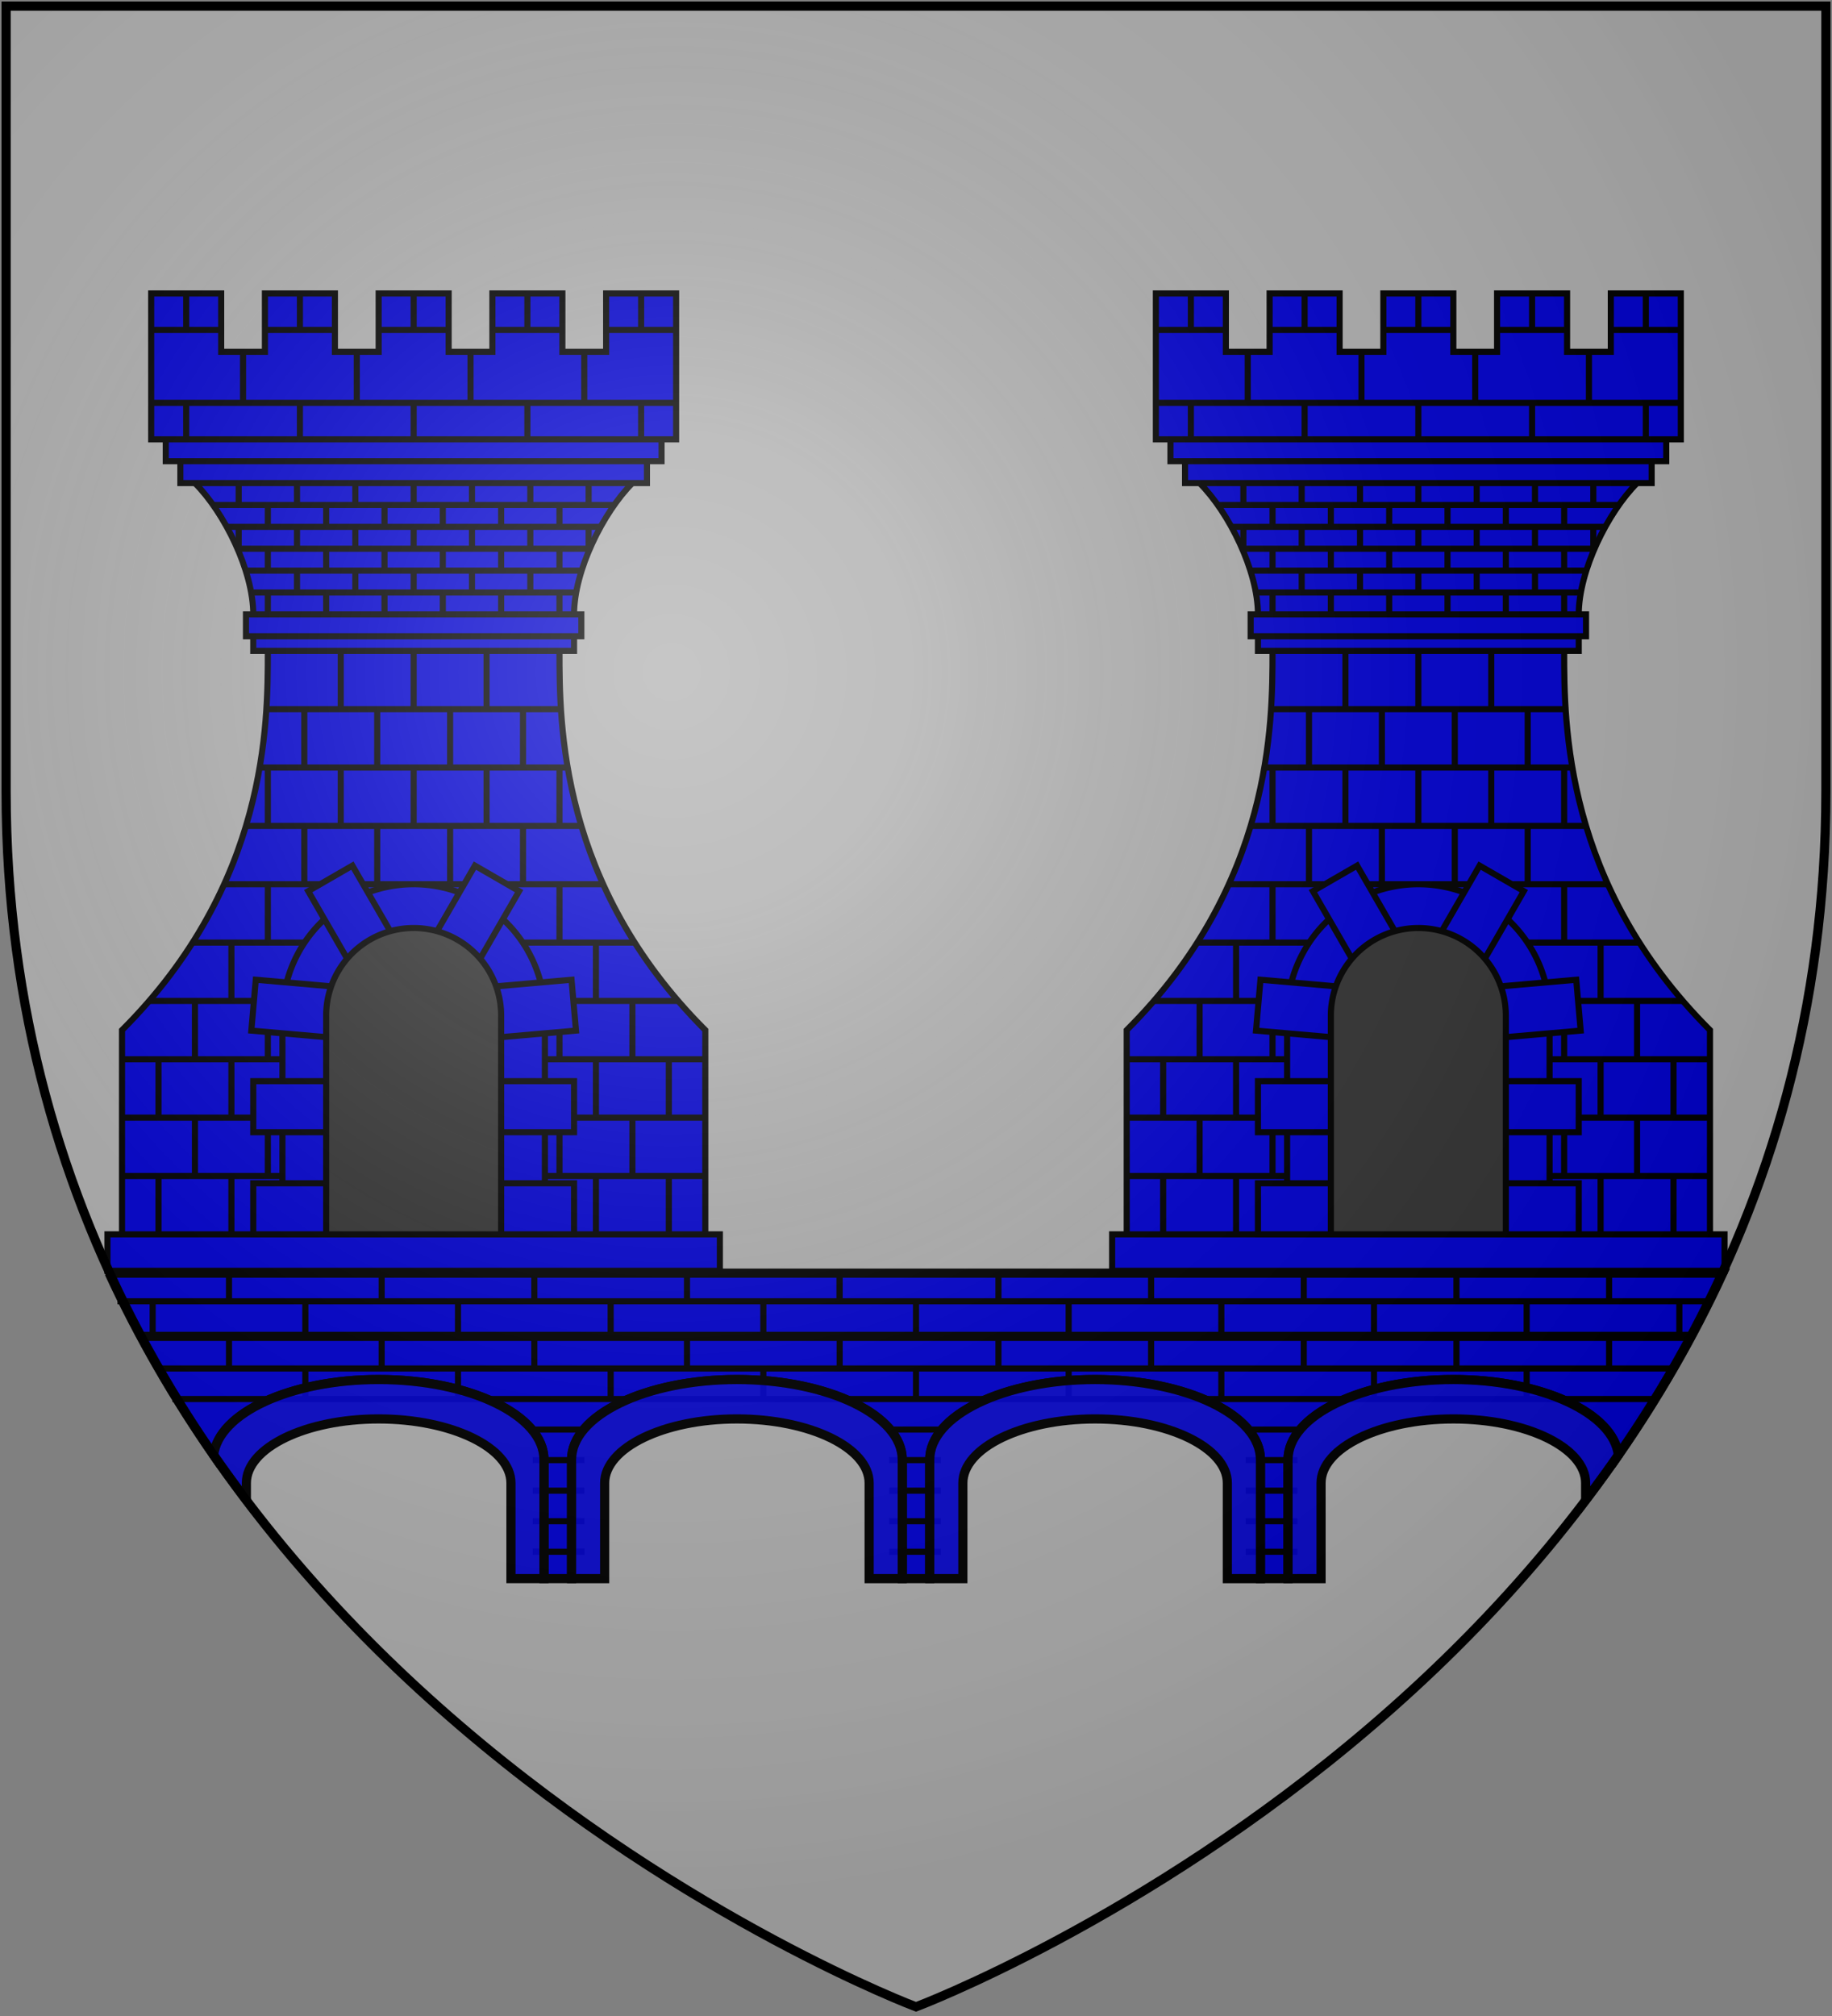 <?xml version="1.0" encoding="UTF-8" standalone="no"?>
<svg
   xmlns:dc="http://purl.org/dc/elements/1.1/"
   xmlns:cc="http://creativecommons.org/ns#"
   xmlns:rdf="http://www.w3.org/1999/02/22-rdf-syntax-ns#"
   xmlns:svg="http://www.w3.org/2000/svg"
   xmlns="http://www.w3.org/2000/svg"
   xmlns:xlink="http://www.w3.org/1999/xlink"
   xmlns:sodipodi="http://sodipodi.sourceforge.net/DTD/sodipodi-0.dtd"
   xmlns:inkscape="http://www.inkscape.org/namespaces/inkscape"
   width="600"
   height="660"
   id="svg2"
   version="1.1"
   inkscape:version="0.48.2 r9819"
   sodipodi:docname="House_Frey.svg">
  <rect width="100%" height="100%" fill="#808080" stroke="none"/>
  <sodipodi:namedview
     pagecolor="#ffffff"
     bordercolor="#666666"
     borderopacity="1"
     objecttolerance="10"
     gridtolerance="10"
     guidetolerance="10"
     inkscape:pageopacity="0"
     inkscape:pageshadow="2"
     inkscape:window-width="1366"
     inkscape:window-height="715"
     id="namedview49"
     showgrid="false"
     inkscape:zoom="0.71515151"
     inkscape:cx="22.42522"
     inkscape:cy="400.52722"
     inkscape:window-x="-8"
     inkscape:window-y="-8"
     inkscape:window-maximized="1"
     inkscape:current-layer="svg2" />
  <defs
     id="defs4">
    <radialGradient
       id="rg"
       gradientUnits="userSpaceOnUse"
       cx="220"
       cy="220"
       r="405">
      <stop
         style="stop-color:#fff;stop-opacity:.3"
         offset="0"
         id="stop7" />
      <stop
         style="stop-color:#fff;stop-opacity:.2"
         offset=".2"
         id="stop9" />
      <stop
         style="stop-color:#666;stop-opacity:.1"
         offset=".6"
         id="stop11" />
      <stop
         style="stop-color:#000;stop-opacity:.13"
         offset="1"
         id="stop13" />
    </radialGradient>
    <clipPath
       id="clip-shield">
      <path
         id="shield"
         d="m2,2v257c0,286 298,398 298,398c0,0 298-112 298-398V2z" />
    </clipPath>
    <radialGradient
       id="rg-1"
       gradientUnits="userSpaceOnUse"
       cx="220"
       cy="220"
       r="405">
      <stop
         style="stop-color:#fff;stop-opacity:.3"
         offset="0"
         id="stop7-7" />
      <stop
         style="stop-color:#fff;stop-opacity:.2"
         offset=".2"
         id="stop9-4" />
      <stop
         style="stop-color:#666;stop-opacity:.1"
         offset=".6"
         id="stop11-0" />
      <stop
         style="stop-color:#000;stop-opacity:.13"
         offset="1"
         id="stop13-9" />
    </radialGradient>
    <radialGradient
       id="radialGradient3027"
       gradientUnits="userSpaceOnUse"
       cx="220"
       cy="220"
       r="405">
      <stop
         style="stop-color:#fff;stop-opacity:.3"
         offset="0"
         id="stop3029" />
      <stop
         style="stop-color:#fff;stop-opacity:.2"
         offset=".2"
         id="stop3031" />
      <stop
         style="stop-color:#666;stop-opacity:.1"
         offset=".6"
         id="stop3033" />
      <stop
         style="stop-color:#000;stop-opacity:.13"
         offset="1"
         id="stop3035" />
    </radialGradient>
    <radialGradient
       r="405"
       cy="220"
       cx="220"
       gradientUnits="userSpaceOnUse"
       id="radialGradient3485"
       xlink:href="#rg-7-8"
       inkscape:collect="always"
       gradientTransform="translate(2,0)" />
    <radialGradient
       id="rg-7-8"
       gradientUnits="userSpaceOnUse"
       cx="220"
       cy="220"
       r="405">
      <stop
         style="stop-color:#fff;stop-opacity:.3"
         offset="0"
         id="stop5-4-2" />
      <stop
         style="stop-color:#fff;stop-opacity:.2"
         offset=".2"
         id="stop7-0-4" />
      <stop
         style="stop-color:#666;stop-opacity:.1"
         offset=".6"
         id="stop9-9-5" />
      <stop
         style="stop-color:#000;stop-opacity:.13"
         offset="1"
         id="stop11-4-5" />
    </radialGradient>
    <radialGradient
       r="405"
       cy="220"
       cx="220"
       gradientTransform="translate(2,0)"
       gradientUnits="userSpaceOnUse"
       id="radialGradient3094"
       xlink:href="#rg-7-8"
       inkscape:collect="always" />
    <radialGradient
       r="405"
       cy="220"
       cx="220"
       gradientTransform="translate(96.92,-57.348)"
       gradientUnits="userSpaceOnUse"
       id="radialGradient3094-1"
       xlink:href="#rg-7-8-7"
       inkscape:collect="always" />
    <radialGradient
       id="rg-7-8-7"
       gradientUnits="userSpaceOnUse"
       cx="220"
       cy="220"
       r="405">
      <stop
         style="stop-color:#fff;stop-opacity:.3"
         offset="0"
         id="stop5-4-2-4" />
      <stop
         style="stop-color:#fff;stop-opacity:.2"
         offset=".2"
         id="stop7-0-4-0" />
      <stop
         style="stop-color:#666;stop-opacity:.1"
         offset=".6"
         id="stop9-9-5-9" />
      <stop
         style="stop-color:#000;stop-opacity:.13"
         offset="1"
         id="stop11-4-5-4" />
    </radialGradient>
    <radialGradient
       id="rg-1-1"
       gradientUnits="userSpaceOnUse"
       cx="220"
       cy="220"
       r="405">
      <stop
         style="stop-color:#fff;stop-opacity:.3"
         offset="0"
         id="stop7-7-7" />
      <stop
         style="stop-color:#fff;stop-opacity:.2"
         offset=".2"
         id="stop9-4-4" />
      <stop
         style="stop-color:#666;stop-opacity:.1"
         offset=".6"
         id="stop11-0-0" />
      <stop
         style="stop-color:#000;stop-opacity:.13"
         offset="1"
         id="stop13-9-9" />
    </radialGradient>
    <radialGradient
       id="radialGradient3019"
       gradientUnits="userSpaceOnUse"
       cx="220"
       cy="220"
       r="405">
      <stop
         style="stop-color:#fff;stop-opacity:.3"
         offset="0"
         id="stop3021" />
      <stop
         style="stop-color:#fff;stop-opacity:.2"
         offset=".2"
         id="stop3023" />
      <stop
         style="stop-color:#666;stop-opacity:.1"
         offset=".6"
         id="stop3025" />
      <stop
         style="stop-color:#000;stop-opacity:.13"
         offset="1"
         id="stop3027" />
    </radialGradient>
  </defs>
  <use
     height="1052.362"
     width="744.094"
     y="0"
     x="0"
     id="shine"
     xlink:href="#shield"
     style="fill:#aeaeae" />
  <g
     transform="matrix(0.83,0,0,0.83,215.523,-50.142)"
     id="g3281"
     style="stroke-width:2;stroke-miterlimit:4;stroke-dasharray:none;display:inline">
    <path
       d="m 196.433,233.699 0,-57.537 27.618,0 0,23.015 17.261,0 0,-23.015 27.618,0 0,23.015 17.261,0 0,-23.015 27.618,0 0,23.015 17.261,0 0,-23.015 27.618,0 0,23.015 17.261,0 0,-23.015 27.618,0 0,57.537 z m 5.754,0 195.626,0 0,8.631 -195.626,0 z m 5.754,8.631 184.118,0 0,8.631 -184.118,0 z m 28.768,60.414 c 0,-17.261 -11.507,-40.276 -23.015,-51.783 l 172.611,0 c -11.507,11.507 -23.015,34.522 -23.015,51.783 z m -2.877,0 132.335,0 0,8.631 -132.335,0 z m 2.877,8.631 126.581,0 0,5.754 -126.581,0 z m -51.783,235.902 0,-80.552 c 57.537,-57.537 57.537,-120.828 57.537,-149.596 l 115.074,0 c 0,28.768 0,92.059 57.537,149.596 l 0,80.552 z m -5.754,0 241.655,0 0,14.384 -241.655,0 z"
       id="path22"
       inkscape:connector-curvature="0"
       style="fill:#0000cc;stroke:#000000;stroke-width:2.408;stroke-miterlimit:4;stroke-dasharray:none" />
    <path
       d="m 210.242,190.546 0,-14.384 m 44.879,14.384 0,-14.384 M 300,190.546 l 0,-14.384 m 44.879,14.384 0,-14.384 m 44.879,14.384 0,-14.384 m -157.076,43.153 0,-20.138 m 44.879,20.138 0,-20.138 m 44.879,20.138 0,-20.138 m 44.879,20.138 0,-20.138 m -157.076,34.522 0,-14.384 m 44.879,14.384 0,-14.384 M 300,233.699 l 0,-14.384 m 44.879,14.384 0,-14.384 m 44.879,14.384 0,-14.384 m -193.324,0 207.133,0 m -207.133,-28.768 27.618,0 m 17.261,0 27.618,0 m 17.261,0 27.618,0 m 17.261,0 27.618,0 m 17.261,0 27.618,0 m -172.611,69.044 0,-8.631 m 23.015,8.631 0,-8.631 m 23.015,8.631 0,-8.631 M 300,259.59 l 0,-8.631 m 23.015,8.631 0,-8.631 m 23.015,8.631 0,-8.631 m 23.015,8.631 0,-8.631 m -126.581,17.261 0,-8.631 m 23.015,8.631 0,-8.631 m 23.015,8.631 0,-8.631 m 23.015,8.631 0,-8.631 m 23.015,8.631 0,-8.631 m 23.015,8.631 0,-8.631 m -126.581,17.261 0,-8.631 m 23.015,8.631 0,-8.631 m 23.015,8.631 0,-8.631 M 300,276.852 l 0,-8.631 m 23.015,8.631 0,-8.631 m 23.015,8.631 0,-8.631 m 23.015,8.631 0,-8.631 m -126.581,17.261 0,-8.631 m 23.015,8.631 0,-8.631 m 23.015,8.631 0,-8.631 m 23.015,8.631 0,-8.631 m 23.015,8.631 0,-8.631 m 23.015,8.631 0,-8.631 m -103.567,17.261 0,-8.631 m 23.015,8.631 0,-8.631 M 300,294.113 l 0,-8.631 m 23.015,8.631 0,-8.631 m 23.015,8.631 0,-8.631 m -103.567,17.261 0,-8.631 m 23.015,8.631 0,-8.631 m 23.015,8.631 0,-8.631 m 23.015,8.631 0,-8.631 m 23.015,8.631 0,-8.631 m 23.015,8.631 0,-8.631 m -121.691,0 128.307,0 m -130.321,-8.631 132.335,0 m -135.5,-8.631 138.664,0 m -142.979,-8.631 147.295,0 m -152.761,-8.631 158.227,0 m -107.882,80.552 0,-23.015 M 300,340.142 300,317.127 m 28.768,23.015 0,-23.015 m -71.921,46.03 0,-23.015 m 28.768,23.015 0,-23.015 m 28.768,23.015 0,-23.015 m 28.768,23.015 0,-23.015 m -100.69,46.03 0,-23.015 m 28.768,23.015 0,-23.015 M 300,386.172 l 0,-23.015 m 28.768,23.015 0,-23.015 m 28.768,23.015 0,-23.015 m -100.69,46.03 0,-23.015 m 28.768,23.015 0,-23.015 m 28.768,23.015 0,-23.015 m 28.768,23.015 0,-23.015 m -100.69,46.03 0,-23.015 m 28.768,23.015 0,-23.015 M 300,432.201 l 0,-23.015 m 28.768,23.015 0,-23.015 m 28.768,23.015 0,-23.015 m -129.458,46.03 0,-23.015 m 28.768,23.015 0,-23.015 m 28.768,23.015 0,-23.015 m 28.768,23.015 0,-23.015 m 28.768,23.015 0,-23.015 m 28.768,23.015 0,-23.015 m -158.227,46.03 0,-23.015 m 28.768,23.015 0,-23.015 m 28.768,23.015 0,-23.015 M 300,478.231 l 0,-23.015 m 28.768,23.015 0,-23.015 m 28.768,23.015 0,-23.015 m 28.768,23.015 0,-23.015 m -186.995,46.03 0,-23.015 m 28.768,23.015 0,-23.015 m 28.768,23.015 0,-23.015 m 28.768,23.015 0,-23.015 m 28.768,23.015 0,-23.015 m 28.768,23.015 0,-23.015 m 28.768,23.015 0,-23.015 m 28.768,23.015 0,-23.015 m -186.995,46.03 0,-23.015 m 28.768,23.015 0,-23.015 m 28.768,23.015 0,-23.015 M 300,524.261 l 0,-23.015 m 28.768,23.015 0,-23.015 m 28.768,23.015 0,-23.015 m 28.768,23.015 0,-23.015 m -186.995,46.03 0,-23.015 m 28.768,23.015 0,-23.015 m 28.768,23.015 0,-23.015 m 28.768,23.015 0,-23.015 m 28.768,23.015 0,-23.015 m 28.768,23.015 0,-23.015 m 28.768,23.015 0,-23.015 m 28.768,23.015 0,-23.015 m -215.764,0 230.148,0 m 0,-23.015 -230.148,0 m 0,-23.015 230.148,0 m -10.644,-23.015 -208.859,0 m 17.261,-23.015 174.337,0 m -12.37,-23.015 -149.596,0 m 8.631,-23.015 132.335,0 m -5.466,-23.015 -121.403,0 m 2.589,-23.015 116.225,0"
       id="path24"
       inkscape:connector-curvature="0"
       style="fill:#0000cc;stroke:#000000;stroke-width:2.408;stroke-miterlimit:4;stroke-dasharray:none" />
    <path
       d="m 248.217,547.275 v -86.305 a 51.783,51.783 0 1 1 103.567,0 v 86.305 z"
       id="path26"
       inkscape:connector-curvature="0"
       style="fill:#0000cc;stroke:#000000;stroke-width:2.408;stroke-miterlimit:4;stroke-dasharray:none" />
    <path
       d="m 236.709,547.275 v -20.138 h 126.581 v 20.138 z m 0,-40.276 V 486.861 h 126.581 v 20.138 z"
       id="path28"
       inkscape:connector-curvature="0"
       style="fill:#0000cc;stroke:#000000;stroke-width:2.408;stroke-miterlimit:4;stroke-dasharray:none" />
    <path
       d="m 235.947,466.917 1.755,-20.061 63.05,5.516 -1.755,20.061 z"
       id="path30"
       inkscape:connector-curvature="0"
       style="fill:#0000cc;stroke:#000000;stroke-width:2.408;stroke-miterlimit:4;stroke-dasharray:none" />
    <path
       d="m 258.389,411.912 17.44,-10.069 31.645,54.811 -17.44,10.069 z"
       id="path32"
       inkscape:connector-curvature="0"
       style="fill:#0000cc;stroke:#000000;stroke-width:2.408;stroke-miterlimit:4;stroke-dasharray:none" />
    <path
       d="m 309.966,466.724 -17.44,-10.069 31.645,-54.811 17.44,10.069 z"
       id="path34"
       inkscape:connector-curvature="0"
       style="fill:#0000cc;stroke:#000000;stroke-width:2.408;stroke-miterlimit:4;stroke-dasharray:none" />
    <path
       d="m 301.003,472.433 -1.755,-20.061 63.05,-5.516 1.755,20.061 z"
       id="path36"
       inkscape:connector-curvature="0"
       style="fill:#0000cc;stroke:#000000;stroke-width:2.408;stroke-miterlimit:4;stroke-dasharray:none" />
    <path
       d="m 265.478,547.275 v -86.305 a 34.522,34.522 0 1 1 69.044,0 v 86.305 z"
       id="path38"
       inkscape:connector-curvature="0"
       style="fill:#333333;stroke:#000000;stroke-width:2.408;stroke-miterlimit:4;stroke-dasharray:none" />
  </g>
  <g
     transform="translate(0,-8.68e-6)"
     style="display:inline"
     id="g4558">
    <path
       inkscape:connector-curvature="0"
       inkscape:tile-y0="508.01641"
       inkscape:tile-x0="174.48375"
       inkscape:tile-h="0"
       inkscape:tile-w="16.91582"
       inkscape:tile-cy="508.01641"
       inkscape:tile-cx="182.94166"
       sodipodi:nodetypes="cc"
       id="path4240"
       d="m 174.484,508.016 16.916,0"
       style="fill:none;stroke:#000000;stroke-width:2;stroke-miterlimit:4;stroke-opacity:1;stroke-dasharray:none" />
    <path
       inkscape:connector-curvature="0"
       id="path4216"
       d="m 35.75,416.812 c 9.895,21.422 21.49,41.26 34.219,59.562 1.613,-13.79 25.184,-24.75 54.031,-24.75 29.891,0 54.156,11.76 54.156,26.25 l 0,38.938 9.031,0 0,-38.938 c 0,-14.49 24.265,-26.25 54.156,-26.25 29.891,0 54.156,11.76 54.156,26.25 l 0,38.938 9,0 0,-38.938 c 10e-6,-14.49 24.265,-26.25 54.156,-26.25 29.891,0 54.156,11.76 54.156,26.25 l 0,38.938 9.031,0 0,-38.938 c 10e-6,-14.49 24.265,-26.25 54.156,-26.25 28.847,0 52.419,10.96 54.031,24.75 12.728,-18.303 24.323,-38.14 34.219,-59.562 l -528.5,0 z"
       style="fill:#0000cc;fill-opacity:1;fill-rule:evenodd;stroke:#000000;stroke-width:3;stroke-linecap:butt;stroke-linejoin:miter;stroke-miterlimit:4;stroke-opacity:1;stroke-dasharray:none;display:inline" />
    <path
       inkscape:connector-curvature="0"
       sodipodi:nodetypes="cc"
       id="path4228"
       d="m 46.484,437.5 506.916,0"
       style="fill:none;stroke:#000000;stroke-width:3;stroke-miterlimit:4;stroke-opacity:1;stroke-dasharray:none" />
    <path
       inkscape:connector-curvature="0"
       style="fill:none;stroke:#000000;stroke-width:2;stroke-miterlimit:4;stroke-opacity:1;stroke-dasharray:none"
       d="m 38.484,426.016 520.916,0"
       id="path4230"
       sodipodi:nodetypes="cc" />
    <path
       inkscape:connector-curvature="0"
       sodipodi:nodetypes="cc"
       id="path4232"
       d="m 52.484,448.016 494.916,0"
       style="fill:none;stroke:#000000;stroke-width:2;stroke-miterlimit:4;stroke-opacity:1;stroke-dasharray:none" />
    <path
       inkscape:connector-curvature="0"
       style="fill:none;stroke:#000000;stroke-width:2;stroke-miterlimit:4;stroke-opacity:1;stroke-dasharray:none"
       d="m 56.484,458.016 484.916,0"
       id="path4234"
       sodipodi:nodetypes="cc" />
    <use
       id="use4434"
       xlink:href="#path4240"
       inkscape:tiled-clone-of="#path4240"
       y="0"
       x="0"
       width="600"
       height="660" />
    <use
       height="660"
       width="600"
       transform="translate(0,-40)"
       id="use4436"
       xlink:href="#path4240"
       inkscape:tiled-clone-of="#path4240"
       y="0"
       x="0" />
    <use
       height="660"
       width="600"
       transform="translate(0,-30)"
       id="use4438"
       xlink:href="#path4240"
       inkscape:tiled-clone-of="#path4240"
       y="0"
       x="0" />
    <use
       height="660"
       width="600"
       transform="translate(0,-20)"
       id="use4440"
       xlink:href="#path4240"
       inkscape:tiled-clone-of="#path4240"
       y="0"
       x="0" />
    <use
       height="660"
       width="600"
       transform="translate(0,-10)"
       id="use4442"
       xlink:href="#path4240"
       inkscape:tiled-clone-of="#path4240"
       y="0"
       x="0" />
    <use
       height="660"
       width="600"
       id="use4444"
       transform="translate(116.747,0)"
       xlink:href="#path4240"
       inkscape:tiled-clone-of="#path4240"
       y="0"
       x="0" />
    <use
       height="660"
       width="600"
       id="use4446"
       transform="translate(116.747,-40)"
       xlink:href="#path4240"
       inkscape:tiled-clone-of="#path4240"
       y="0"
       x="0" />
    <use
       height="660"
       width="600"
       id="use4448"
       transform="translate(116.747,-30)"
       xlink:href="#path4240"
       inkscape:tiled-clone-of="#path4240"
       y="0"
       x="0" />
    <use
       height="660"
       width="600"
       id="use4450"
       transform="translate(116.747,-20)"
       xlink:href="#path4240"
       inkscape:tiled-clone-of="#path4240"
       y="0"
       x="0" />
    <use
       height="660"
       width="600"
       id="use4452"
       transform="translate(116.747,-10)"
       xlink:href="#path4240"
       inkscape:tiled-clone-of="#path4240"
       y="0"
       x="0" />
    <use
       height="660"
       width="600"
       id="use4454"
       transform="translate(233.495,0)"
       xlink:href="#path4240"
       inkscape:tiled-clone-of="#path4240"
       y="0"
       x="0" />
    <use
       height="660"
       width="600"
       id="use4456"
       transform="translate(233.495,-10)"
       xlink:href="#path4240"
       inkscape:tiled-clone-of="#path4240"
       y="0"
       x="0" />
    <use
       height="660"
       width="600"
       id="use4458"
       transform="translate(233.495,-20)"
       xlink:href="#path4240"
       inkscape:tiled-clone-of="#path4240"
       y="0"
       x="0" />
    <use
       height="660"
       width="600"
       id="use4460"
       transform="translate(233.495,-30)"
       xlink:href="#path4240"
       inkscape:tiled-clone-of="#path4240"
       y="0"
       x="0" />
    <use
       height="660"
       width="600"
       id="use4462"
       transform="translate(233.495,-40)"
       xlink:href="#path4240"
       inkscape:tiled-clone-of="#path4240"
       y="0"
       x="0" />
    <path
       inkscape:connector-curvature="0"
       inkscape:tile-y0="426.28684"
       inkscape:tile-x0="300"
       inkscape:tile-h="11.93353"
       inkscape:tile-w="0"
       inkscape:tile-cy="432.2536"
       inkscape:tile-cx="300"
       sodipodi:nodetypes="cc"
       id="path4464"
       d="m 300,438.22 0,-11.934"
       style="fill:none;stroke:#000000;stroke-width:2;stroke-miterlimit:4;stroke-opacity:1;stroke-dasharray:none" />
    <use
       height="660"
       width="600"
       transform="translate(250,0)"
       id="use4474"
       xlink:href="#path4464"
       inkscape:tiled-clone-of="#path4464"
       y="0"
       x="0" />
    <use
       height="660"
       width="600"
       transform="translate(200,0)"
       id="use4476"
       xlink:href="#path4464"
       inkscape:tiled-clone-of="#path4464"
       y="0"
       x="0" />
    <use
       height="660"
       width="600"
       transform="translate(150,0)"
       id="use4478"
       xlink:href="#path4464"
       inkscape:tiled-clone-of="#path4464"
       y="0"
       x="0" />
    <use
       height="660"
       width="600"
       transform="translate(100,0)"
       id="use4480"
       xlink:href="#path4464"
       inkscape:tiled-clone-of="#path4464"
       y="0"
       x="0" />
    <use
       height="660"
       width="600"
       transform="translate(50,0)"
       id="use4482"
       xlink:href="#path4464"
       inkscape:tiled-clone-of="#path4464"
       y="0"
       x="0" />
    <use
       height="660"
       width="600"
       transform="translate(-250,0)"
       id="use4484"
       xlink:href="#path4464"
       inkscape:tiled-clone-of="#path4464"
       y="0"
       x="0" />
    <use
       height="660"
       width="600"
       transform="translate(-200,0)"
       id="use4486"
       xlink:href="#path4464"
       inkscape:tiled-clone-of="#path4464"
       y="0"
       x="0" />
    <use
       height="660"
       width="600"
       transform="translate(-150,0)"
       id="use4488"
       xlink:href="#path4464"
       inkscape:tiled-clone-of="#path4464"
       y="0"
       x="0" />
    <use
       height="660"
       width="600"
       transform="translate(-100,0)"
       id="use4490"
       xlink:href="#path4464"
       inkscape:tiled-clone-of="#path4464"
       y="0"
       x="0" />
    <use
       height="660"
       width="600"
       transform="translate(-50,0)"
       id="use4492"
       xlink:href="#path4464"
       inkscape:tiled-clone-of="#path4464"
       y="0"
       x="0" />
    <path
       inkscape:connector-curvature="0"
       style="fill:none;stroke:#000000;stroke-width:2;stroke-miterlimit:4;stroke-opacity:1;stroke-dasharray:none"
       d="m 275,426.22 0,-9.934"
       id="path4496"
       sodipodi:nodetypes="cc"
       inkscape:tile-cx="275"
       inkscape:tile-cy="421.2536"
       inkscape:tile-w="0"
       inkscape:tile-h="9.93353"
       inkscape:tile-x0="275"
       inkscape:tile-y0="416.28684" />
    <use
       id="use4498"
       xlink:href="#path4496"
       inkscape:tiled-clone-of="#path4496"
       y="0"
       x="0"
       width="600"
       height="660" />
    <use
       height="660"
       width="600"
       id="use4500"
       transform="translate(0,21.934)"
       xlink:href="#path4496"
       inkscape:tiled-clone-of="#path4496"
       y="0"
       x="0" />
    <use
       height="660"
       width="600"
       transform="translate(252,0.066)"
       id="use4504"
       xlink:href="#path4496"
       inkscape:tiled-clone-of="#path4496"
       y="0"
       x="0" />
    <use
       height="660"
       width="600"
       id="use4506"
       transform="translate(-200,21.934)"
       xlink:href="#path4496"
       inkscape:tiled-clone-of="#path4496"
       y="0"
       x="0" />
    <use
       height="660"
       width="600"
       id="use4508"
       transform="translate(225,31.934)"
       xlink:href="#path4496"
       inkscape:tiled-clone-of="#path4496"
       y="0"
       x="0" />
    <use
       height="660"
       width="600"
       transform="translate(202,0.066)"
       id="use4510"
       xlink:href="#path4496"
       inkscape:tiled-clone-of="#path4496"
       y="0"
       x="0" />
    <use
       height="660"
       width="600"
       id="use4512"
       transform="translate(52,21.934)"
       xlink:href="#path4496"
       inkscape:tiled-clone-of="#path4496"
       y="0"
       x="0" />
    <use
       height="660"
       width="600"
       id="use4514"
       transform="translate(175,31.934)"
       xlink:href="#path4496"
       inkscape:tiled-clone-of="#path4496"
       y="0"
       x="0" />
    <use
       height="660"
       width="600"
       transform="translate(152,0.066)"
       id="use4516"
       xlink:href="#path4496"
       inkscape:tiled-clone-of="#path4496"
       y="0"
       x="0" />
    <use
       height="660"
       width="600"
       id="use4518"
       transform="translate(-150,21.934)"
       xlink:href="#path4496"
       inkscape:tiled-clone-of="#path4496"
       y="0"
       x="0" />
    <use
       height="660"
       width="600"
       id="use4520"
       transform="translate(125,31.934)"
       xlink:href="#path4496"
       inkscape:tiled-clone-of="#path4496"
       y="0"
       x="0" />
    <use
       height="660"
       width="600"
       transform="translate(102,0.066)"
       id="use4522"
       xlink:href="#path4496"
       inkscape:tiled-clone-of="#path4496"
       y="0"
       x="0" />
    <use
       height="660"
       width="600"
       id="use4524"
       transform="translate(-100,21.934)"
       xlink:href="#path4496"
       inkscape:tiled-clone-of="#path4496"
       y="0"
       x="0" />
    <use
       height="660"
       width="600"
       id="use4526"
       transform="translate(75,31.934)"
       xlink:href="#path4496"
       inkscape:tiled-clone-of="#path4496"
       y="0"
       x="0" />
    <use
       height="660"
       width="600"
       transform="translate(52,0.066)"
       id="use4528"
       xlink:href="#path4496"
       inkscape:tiled-clone-of="#path4496"
       y="0"
       x="0" />
    <use
       height="660"
       width="600"
       id="use4530"
       transform="translate(-50,21.934)"
       xlink:href="#path4496"
       inkscape:tiled-clone-of="#path4496"
       y="0"
       x="0" />
    <use
       height="660"
       width="600"
       id="use4532"
       transform="translate(-175,31.934)"
       xlink:href="#path4496"
       inkscape:tiled-clone-of="#path4496"
       y="0"
       x="0" />
    <use
       height="660"
       width="600"
       transform="translate(-200,0.066)"
       id="use4534"
       xlink:href="#path4496"
       inkscape:tiled-clone-of="#path4496"
       y="0"
       x="0" />
    <use
       height="660"
       width="600"
       id="use4536"
       transform="translate(102,21.934)"
       xlink:href="#path4496"
       inkscape:tiled-clone-of="#path4496"
       y="0"
       x="0" />
    <use
       height="660"
       width="600"
       id="use4538"
       transform="translate(-125,31.934)"
       xlink:href="#path4496"
       inkscape:tiled-clone-of="#path4496"
       y="0"
       x="0" />
    <use
       height="660"
       width="600"
       transform="translate(-150,0.066)"
       id="use4540"
       xlink:href="#path4496"
       inkscape:tiled-clone-of="#path4496"
       y="0"
       x="0" />
    <use
       height="660"
       width="600"
       id="use4542"
       transform="translate(152,21.934)"
       xlink:href="#path4496"
       inkscape:tiled-clone-of="#path4496"
       y="0"
       x="0" />
    <use
       height="660"
       width="600"
       id="use4544"
       transform="translate(-75,31.934)"
       xlink:href="#path4496"
       inkscape:tiled-clone-of="#path4496"
       y="0"
       x="0" />
    <use
       height="660"
       width="600"
       transform="translate(-100,0.066)"
       id="use4546"
       xlink:href="#path4496"
       inkscape:tiled-clone-of="#path4496"
       y="0"
       x="0" />
    <use
       height="660"
       width="600"
       id="use4548"
       transform="translate(202,21.934)"
       xlink:href="#path4496"
       inkscape:tiled-clone-of="#path4496"
       y="0"
       x="0" />
    <use
       height="660"
       width="600"
       id="use4550"
       transform="translate(-25,31.934)"
       xlink:href="#path4496"
       inkscape:tiled-clone-of="#path4496"
       y="0"
       x="0" />
    <use
       height="660"
       width="600"
       transform="translate(-50,0.066)"
       id="use4552"
       xlink:href="#path4496"
       inkscape:tiled-clone-of="#path4496"
       y="0"
       x="0" />
    <use
       height="660"
       width="600"
       id="use4554"
       transform="translate(252,21.934)"
       xlink:href="#path4496"
       inkscape:tiled-clone-of="#path4496"
       y="0"
       x="0" />
    <use
       height="660"
       width="600"
       id="use4556"
       transform="translate(25,31.934)"
       xlink:href="#path4496"
       inkscape:tiled-clone-of="#path4496"
       y="0"
       x="0" />
    <path
       inkscape:connector-curvature="0"
       id="path4223"
       d="m 124,451.625 c -28.847,10e-6 -52.419,10.96 -54.031,24.75 3.486,5.013 7.076,9.903 10.719,14.688 l 0,-5.531 c 0,-11.592 19.4,-21 43.312,-21 23.913,0 43.344,9.408 43.344,21 l 0,31.281 10.812,0 0,-38.938 c 0,-14.49 -24.265,-26.25 -54.156,-26.25 z m 117.344,0 c -29.891,10e-6 -54.156,11.76 -54.156,26.25 l 0,38.938 10.844,0 0,-31.281 c 0,-11.592 19.4,-21 43.312,-21 23.913,0 43.312,9.408 43.312,21 l 0,31.281 10.844,0 0,-38.938 c 0,-14.49 -24.265,-26.25 -54.156,-26.25 z m 117.312,0 c -29.891,10e-6 -54.156,11.76 -54.156,26.25 l 0,38.938 10.844,0 0,-31.281 c 10e-6,-11.592 19.4,-21 43.312,-21 23.913,0 43.312,9.408 43.312,21 l 0,31.281 10.844,0 0,-38.938 c 0,-14.49 -24.265,-26.25 -54.156,-26.25 z m 117.344,0 c -29.891,10e-6 -54.156,11.76 -54.156,26.25 l 0,38.938 10.812,0 0,-31.281 c -10e-6,-11.592 19.431,-21 43.344,-21 23.913,0 43.313,9.408 43.312,21 l 0,5.531 c 3.642,-4.785 7.233,-9.675 10.719,-14.688 C 528.419,462.585 504.847,451.625 476,451.625 z"
       style="fill:#0000cc;fill-opacity:0.941;fill-rule:evenodd;stroke:#000000;stroke-width:3;stroke-linecap:butt;stroke-linejoin:miter;stroke-miterlimit:4;stroke-opacity:1;stroke-dasharray:none;display:inline" />
  </g>
  <g
     style="stroke-width:2;stroke-miterlimit:4;stroke-dasharray:none;display:inline"
     id="g3261"
     transform="matrix(-0.83,0,0,0.83,384.477,-50.142)">
    <path
       style="fill:#0000cc;stroke:#000000;stroke-width:2.408;stroke-miterlimit:4;stroke-dasharray:none"
       inkscape:connector-curvature="0"
       id="path3263"
       d="m 196.433,233.699 0,-57.537 27.618,0 0,23.015 17.261,0 0,-23.015 27.618,0 0,23.015 17.261,0 0,-23.015 27.618,0 0,23.015 17.261,0 0,-23.015 27.618,0 0,23.015 17.261,0 0,-23.015 27.618,0 0,57.537 z m 5.754,0 195.626,0 0,8.631 -195.626,0 z m 5.754,8.631 184.118,0 0,8.631 -184.118,0 z m 28.768,60.414 c 0,-17.261 -11.507,-40.276 -23.015,-51.783 l 172.611,0 c -11.507,11.507 -23.015,34.522 -23.015,51.783 z m -2.877,0 132.335,0 0,8.631 -132.335,0 z m 2.877,8.631 126.581,0 0,5.754 -126.581,0 z m -51.783,235.902 0,-80.552 c 57.537,-57.537 57.537,-120.828 57.537,-149.596 l 115.074,0 c 0,28.768 0,92.059 57.537,149.596 l 0,80.552 z m -5.754,0 241.655,0 0,14.384 -241.655,0 z" />
    <path
       style="fill:#0000cc;stroke:#000000;stroke-width:2.408;stroke-miterlimit:4;stroke-dasharray:none"
       inkscape:connector-curvature="0"
       id="path3265"
       d="m 210.242,190.546 0,-14.384 m 44.879,14.384 0,-14.384 M 300,190.546 l 0,-14.384 m 44.879,14.384 0,-14.384 m 44.879,14.384 0,-14.384 m -157.076,43.153 0,-20.138 m 44.879,20.138 0,-20.138 m 44.879,20.138 0,-20.138 m 44.879,20.138 0,-20.138 m -157.076,34.522 0,-14.384 m 44.879,14.384 0,-14.384 M 300,233.699 l 0,-14.384 m 44.879,14.384 0,-14.384 m 44.879,14.384 0,-14.384 m -193.324,0 207.133,0 m -207.133,-28.768 27.618,0 m 17.261,0 27.618,0 m 17.261,0 27.618,0 m 17.261,0 27.618,0 m 17.261,0 27.618,0 m -172.611,69.044 0,-8.631 m 23.015,8.631 0,-8.631 m 23.015,8.631 0,-8.631 M 300,259.59 l 0,-8.631 m 23.015,8.631 0,-8.631 m 23.015,8.631 0,-8.631 m 23.015,8.631 0,-8.631 m -126.581,17.261 0,-8.631 m 23.015,8.631 0,-8.631 m 23.015,8.631 0,-8.631 m 23.015,8.631 0,-8.631 m 23.015,8.631 0,-8.631 m 23.015,8.631 0,-8.631 m -126.581,17.261 0,-8.631 m 23.015,8.631 0,-8.631 m 23.015,8.631 0,-8.631 M 300,276.852 l 0,-8.631 m 23.015,8.631 0,-8.631 m 23.015,8.631 0,-8.631 m 23.015,8.631 0,-8.631 m -126.581,17.261 0,-8.631 m 23.015,8.631 0,-8.631 m 23.015,8.631 0,-8.631 m 23.015,8.631 0,-8.631 m 23.015,8.631 0,-8.631 m 23.015,8.631 0,-8.631 m -103.567,17.261 0,-8.631 m 23.015,8.631 0,-8.631 M 300,294.113 l 0,-8.631 m 23.015,8.631 0,-8.631 m 23.015,8.631 0,-8.631 m -103.567,17.261 0,-8.631 m 23.015,8.631 0,-8.631 m 23.015,8.631 0,-8.631 m 23.015,8.631 0,-8.631 m 23.015,8.631 0,-8.631 m 23.015,8.631 0,-8.631 m -121.691,0 128.307,0 m -130.321,-8.631 132.335,0 m -135.5,-8.631 138.664,0 m -142.979,-8.631 147.295,0 m -152.761,-8.631 158.227,0 m -107.882,80.552 0,-23.015 M 300,340.142 300,317.127 m 28.768,23.015 0,-23.015 m -71.921,46.03 0,-23.015 m 28.768,23.015 0,-23.015 m 28.768,23.015 0,-23.015 m 28.768,23.015 0,-23.015 m -100.69,46.03 0,-23.015 m 28.768,23.015 0,-23.015 M 300,386.172 l 0,-23.015 m 28.768,23.015 0,-23.015 m 28.768,23.015 0,-23.015 m -100.69,46.03 0,-23.015 m 28.768,23.015 0,-23.015 m 28.768,23.015 0,-23.015 m 28.768,23.015 0,-23.015 m -100.69,46.03 0,-23.015 m 28.768,23.015 0,-23.015 M 300,432.201 l 0,-23.015 m 28.768,23.015 0,-23.015 m 28.768,23.015 0,-23.015 m -129.458,46.03 0,-23.015 m 28.768,23.015 0,-23.015 m 28.768,23.015 0,-23.015 m 28.768,23.015 0,-23.015 m 28.768,23.015 0,-23.015 m 28.768,23.015 0,-23.015 m -158.227,46.03 0,-23.015 m 28.768,23.015 0,-23.015 m 28.768,23.015 0,-23.015 M 300,478.231 l 0,-23.015 m 28.768,23.015 0,-23.015 m 28.768,23.015 0,-23.015 m 28.768,23.015 0,-23.015 m -186.995,46.03 0,-23.015 m 28.768,23.015 0,-23.015 m 28.768,23.015 0,-23.015 m 28.768,23.015 0,-23.015 m 28.768,23.015 0,-23.015 m 28.768,23.015 0,-23.015 m 28.768,23.015 0,-23.015 m 28.768,23.015 0,-23.015 m -186.995,46.03 0,-23.015 m 28.768,23.015 0,-23.015 m 28.768,23.015 0,-23.015 M 300,524.261 l 0,-23.015 m 28.768,23.015 0,-23.015 m 28.768,23.015 0,-23.015 m 28.768,23.015 0,-23.015 m -186.995,46.03 0,-23.015 m 28.768,23.015 0,-23.015 m 28.768,23.015 0,-23.015 m 28.768,23.015 0,-23.015 m 28.768,23.015 0,-23.015 m 28.768,23.015 0,-23.015 m 28.768,23.015 0,-23.015 m 28.768,23.015 0,-23.015 m -215.764,0 230.148,0 m 0,-23.015 -230.148,0 m 0,-23.015 230.148,0 m -10.644,-23.015 -208.859,0 m 17.261,-23.015 174.337,0 m -12.37,-23.015 -149.596,0 m 8.631,-23.015 132.335,0 m -5.466,-23.015 -121.403,0 m 2.589,-23.015 116.225,0" />
    <path
       style="fill:#0000cc;stroke:#000000;stroke-width:2.408;stroke-miterlimit:4;stroke-dasharray:none"
       inkscape:connector-curvature="0"
       id="path3267"
       d="m 248.217,547.275 v -86.305 a 51.783,51.783 0 1 1 103.567,0 v 86.305 z" />
    <path
       style="fill:#0000cc;stroke:#000000;stroke-width:2.408;stroke-miterlimit:4;stroke-dasharray:none"
       inkscape:connector-curvature="0"
       id="path3269"
       d="m 236.709,547.275 v -20.138 h 126.581 v 20.138 z m 0,-40.276 V 486.861 h 126.581 v 20.138 z" />
    <path
       style="fill:#0000cc;stroke:#000000;stroke-width:2.408;stroke-miterlimit:4;stroke-dasharray:none"
       inkscape:connector-curvature="0"
       id="path3271"
       d="m 235.947,466.917 1.755,-20.061 63.05,5.516 -1.755,20.061 z" />
    <path
       style="fill:#0000cc;stroke:#000000;stroke-width:2.408;stroke-miterlimit:4;stroke-dasharray:none"
       inkscape:connector-curvature="0"
       id="path3273"
       d="m 258.389,411.912 17.44,-10.069 31.645,54.811 -17.44,10.069 z" />
    <path
       style="fill:#0000cc;stroke:#000000;stroke-width:2.408;stroke-miterlimit:4;stroke-dasharray:none"
       inkscape:connector-curvature="0"
       id="path3275"
       d="m 309.966,466.724 -17.44,-10.069 31.645,-54.811 17.44,10.069 z" />
    <path
       style="fill:#0000cc;stroke:#000000;stroke-width:2.408;stroke-miterlimit:4;stroke-dasharray:none"
       inkscape:connector-curvature="0"
       id="path3277"
       d="m 301.003,472.433 -1.755,-20.061 63.05,-5.516 1.755,20.061 z" />
    <path
       style="fill:#333333;stroke:#000000;stroke-width:2.408;stroke-miterlimit:4;stroke-dasharray:none"
       inkscape:connector-curvature="0"
       id="path3279"
       d="m 265.478,547.275 v -86.305 a 34.522,34.522 0 1 1 69.044,0 v 86.305 z" />
  </g>
  <use
     height="1052.362"
     width="744.094"
     y="0"
     x="0"
     style="fill:url(#rg-1-1);stroke:#000000;stroke-width:3"
     id="use27"
     xlink:href="#shield" />
</svg>
